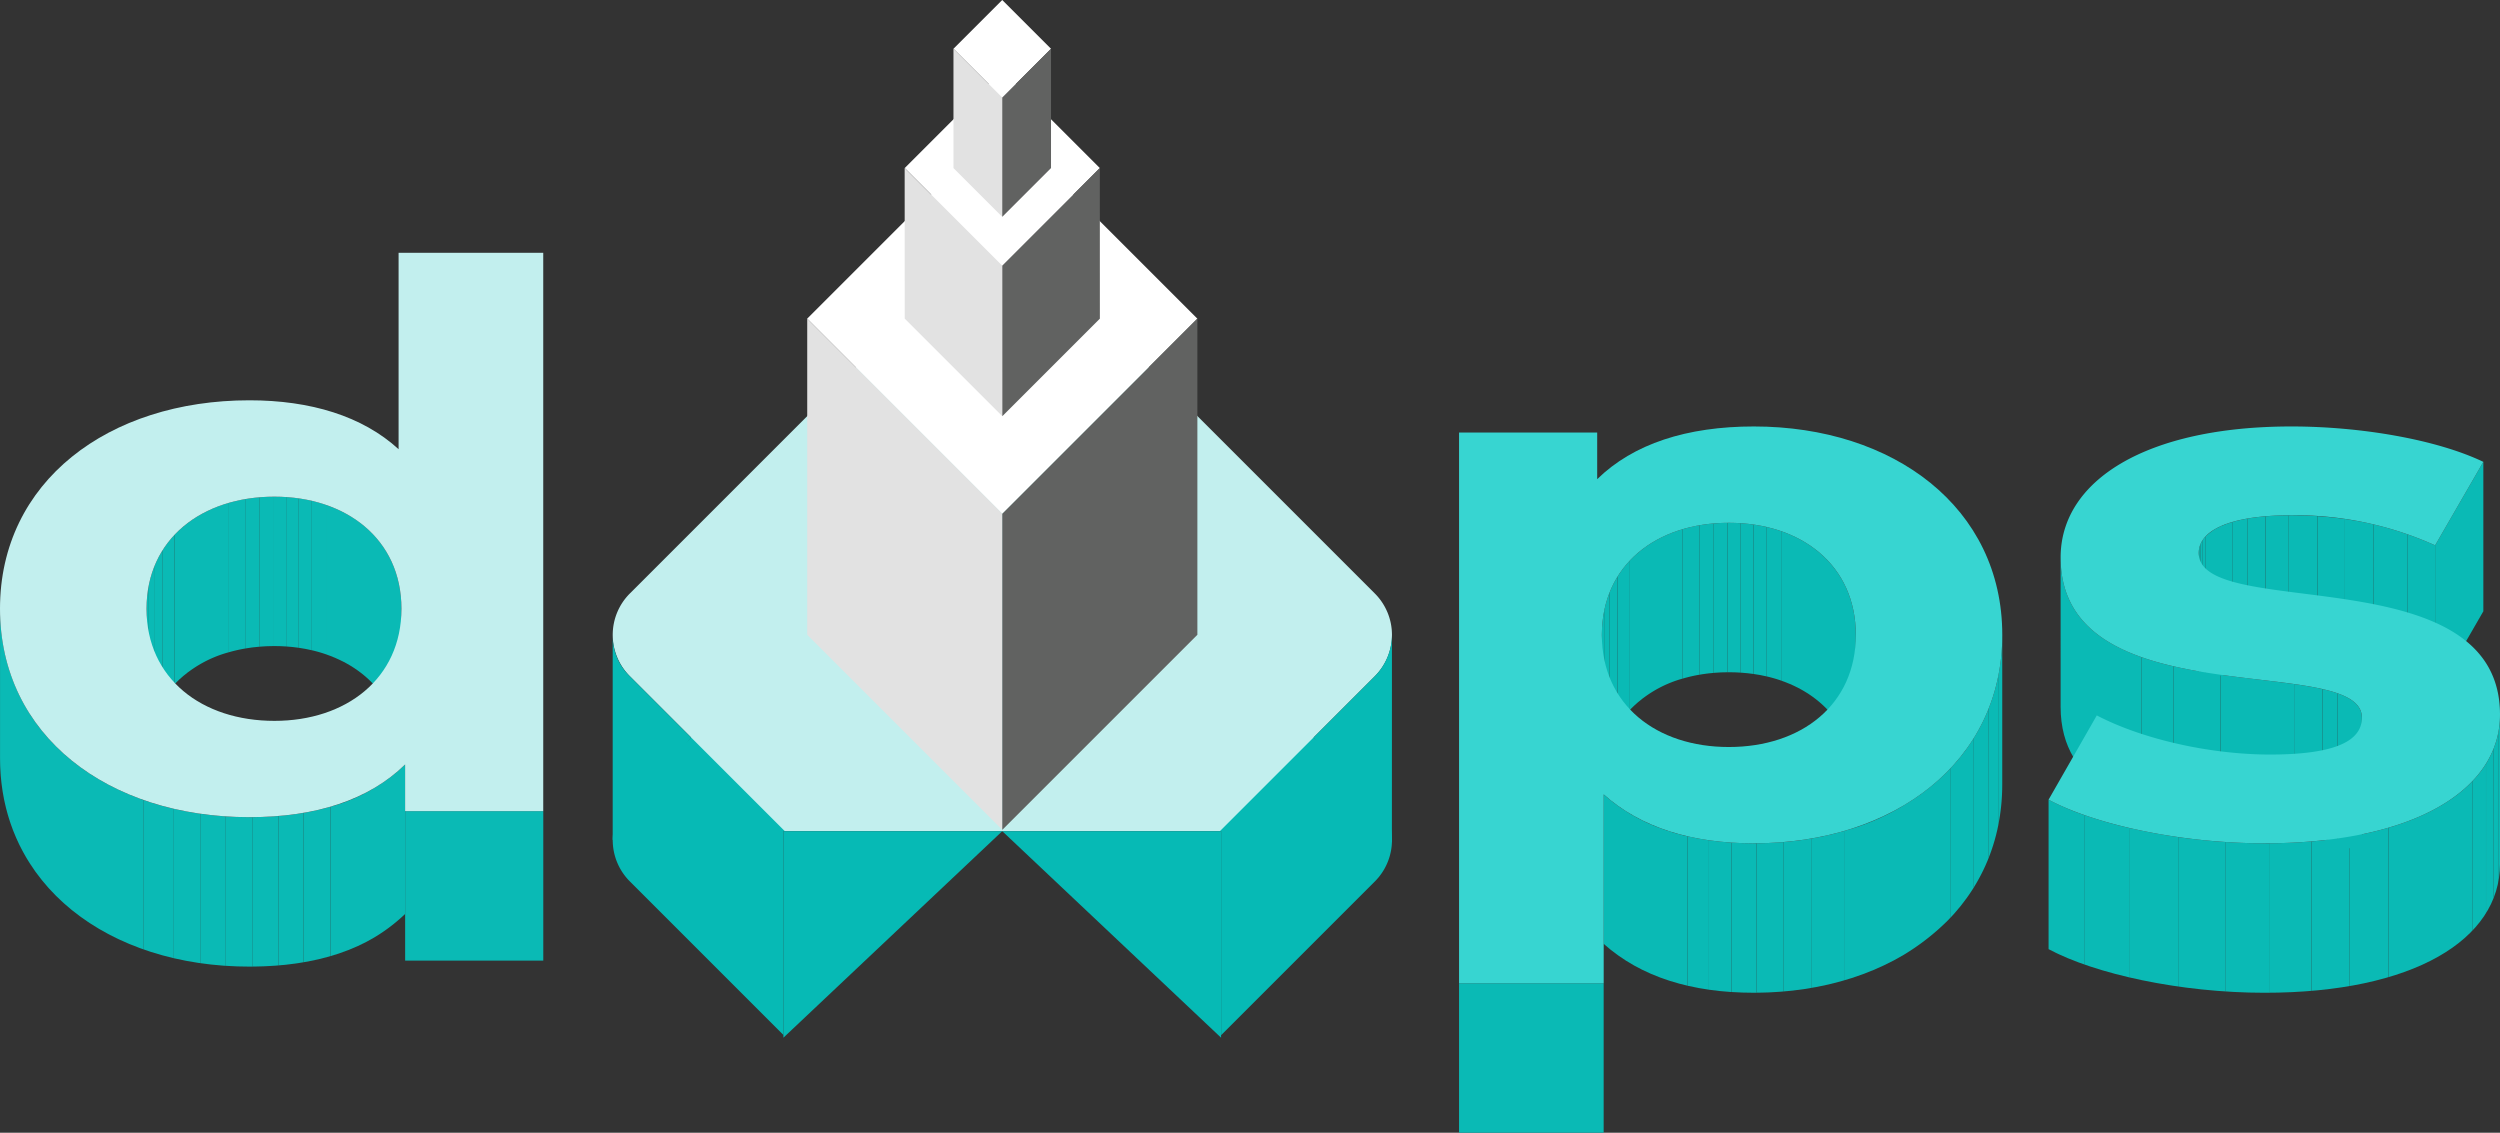 <svg xmlns="http://www.w3.org/2000/svg" xmlns:xlink="http://www.w3.org/1999/xlink" width="551.764" height="250" viewBox="0 0 551.764 250">
  <rect x="0" y="0" width="551.764" height="250" fill="#333333" stroke="none"/>
  <defs>
    <clipPath id="clip-path">
      <path id="Path_2147" data-name="Path 2147" d="M108.632,166.432v32.984c0-15.441-12.281-24.742-28.032-24.742-15.958,0-28.23,9.3-28.23,24.742V166.432c0-15.441,12.272-24.742,28.23-24.742C96.36,141.681,108.632,150.982,108.632,166.432Z" transform="translate(-52.37 -141.69)" fill="#0abab5"/>
    </clipPath>
    <clipPath id="clip-path-2">
      <path id="Path_2157" data-name="Path 2157" d="M104.24,204.789v32.984C96.265,245.584,84.6,249.4,69.869,249.4c-31.107,0-55.039-17.939-55.039-46.005V170.41c0,28.067,23.933,46.005,55.039,46.005C84.6,216.424,96.265,212.6,104.24,204.789Z" transform="translate(-14.83 -170.41)" fill="#0abab5"/>
    </clipPath>
    <clipPath id="clip-path-3">
      <path id="Path_2173" data-name="Path 2173" d="M481.386,173.132v32.984c0-15.441-12.074-24.742-28.032-24.742s-28.023,9.3-28.023,24.742V173.132c0-15.441,12.065-24.742,28.023-24.742S481.386,157.691,481.386,173.132Z" transform="translate(-425.33 -148.39)" fill="#0abab5"/>
    </clipPath>
    <clipPath id="clip-path-4">
      <path id="Path_2188" data-name="Path 2188" d="M513.772,177.12V210.1c0,28.067-23.933,46-54.833,46-13.71,0-24.958-3.488-33.139-10.8V212.317c8.181,7.312,19.429,10.8,33.139,10.8C489.839,223.125,513.772,205.187,513.772,177.12Z" transform="translate(-425.8 -177.12)" fill="#0abab5"/>
    </clipPath>
    <clipPath id="clip-path-5">
      <path id="Path_2205" data-name="Path 2205" d="M630.472,153.1v32.984a74.99,74.99,0,0,0-31.71-6.64c-14.322,0-20.462,3.652-20.462,8.3V154.762c0-4.65,6.14-8.3,20.462-8.3A75.122,75.122,0,0,1,630.472,153.1Z" transform="translate(-578.3 -146.46)" fill="#0abab5"/>
    </clipPath>
    <clipPath id="clip-path-6">
      <path id="Path_2213" data-name="Path 2213" d="M609.4,192.63v32.984c0-14.615-66.493.336-66.493-35.37V157.26C542.91,192.965,609.4,178.015,609.4,192.63Z" transform="translate(-542.91 -157.26)" fill="#0abab5"/>
    </clipPath>
    <clipPath id="clip-path-7">
      <path id="Path_2228" data-name="Path 2228" d="M639.452,197.56v32.984c0,16.6-19.024,28.394-51.965,28.394-18.619,0-37.437-4.151-47.668-9.628V216.326c10.231,5.477,29.048,9.628,47.668,9.628C620.429,225.962,639.452,214.164,639.452,197.56Z" transform="translate(-539.82 -197.56)" fill="#0abab5"/>
    </clipPath>
  </defs>
  <g id="DapsLogo" transform="translate(-14.82 -9.215)">
    <path id="Path_2131" data-name="Path 2131" d="M338.34,486.84" transform="translate(-44.904 -232.098)" fill="#fff" stroke="#000" stroke-miterlimit="10" stroke-width="1"/>
    <path id="Path_2132" data-name="Path 2132" d="M288.49,486.84" transform="translate(-37.985 -232.098)" fill="#fff" stroke="#000" stroke-miterlimit="10" stroke-width="1"/>
    <g id="Group_180" data-name="Group 180" transform="translate(14.82 9.215)">
      <g id="Group_157" data-name="Group 157" transform="translate(0 55.799)">
        <g id="Group_156" data-name="Group 156">
          <g id="Group_155" data-name="Group 155">
            <g id="Group_150" data-name="Group 150" transform="translate(32.338 53.817)">
              <g id="Group_149" data-name="Group 149" clip-path="url(#clip-path)">
                <path id="Path_2133" data-name="Path 2133" d="M115.052,166.736V199.72c0-11.359-6.64-19.4-16.432-22.856V143.88c9.792,3.453,16.432,11.488,16.432,22.856" transform="translate(-58.789 -141.994)" fill="#0abab5"/>
                <path id="Path_2134" data-name="Path 2134" d="M98.081,143.723v32.984a31.886,31.886,0,0,0-3.341-.973V142.75a31.27,31.27,0,0,1,3.341.973" transform="translate(-58.251 -141.837)" fill="#0abab5"/>
                <path id="Path_2135" data-name="Path 2135" d="M94.274,142.663v32.984c-.939-.215-1.9-.4-2.894-.543V142.12q1.486.207,2.894.543" transform="translate(-57.784 -141.75)" fill="#0abab5"/>
                <path id="Path_2136" data-name="Path 2136" d="M90.94,142.073v32.984c-.913-.129-1.843-.233-2.79-.293V141.78c.939.06,1.869.164,2.79.293" transform="translate(-57.336 -141.702)" fill="#0abab5"/>
                <path id="Path_2137" data-name="Path 2137" d="M87.675,141.766V174.75c-.844-.06-1.705-.086-2.575-.086h-.31V141.68h.31c.87,0,1.731.034,2.575.086" transform="translate(-56.87 -141.689)" fill="#0abab5"/>
                <path id="Path_2138" data-name="Path 2138" d="M84.3,141.68v32.984c-1.025.009-2.032.052-3.023.138V141.818c1-.077,2.007-.129,3.023-.138" transform="translate(-56.383 -141.689)" fill="#0abab5"/>
                <path id="Path_2139" data-name="Path 2139" d="M80.785,141.84v32.984c-1.068.086-2.11.224-3.135.4V142.236c1.016-.172,2.067-.3,3.135-.4" transform="translate(-55.879 -141.711)" fill="#0abab5"/>
                <path id="Path_2140" data-name="Path 2140" d="M77.042,142.31v32.984a34.413,34.413,0,0,0-3.772.87V143.18a34.42,34.42,0,0,1,3.772-.87" transform="translate(-55.271 -141.776)" fill="#0abab5"/>
                <path id="Path_2141" data-name="Path 2141" d="M71.368,143.32V176.3a26.273,26.273,0,0,0-11.8,6.993V150.313a26.273,26.273,0,0,1,11.8-6.993" transform="translate(-53.369 -141.916)" fill="#0abab5"/>
                <path id="Path_2142" data-name="Path 2142" d="M59.13,151.44v32.984a21.843,21.843,0,0,0-2.73,3.548V154.988a21.479,21.479,0,0,1,2.73-3.548" transform="translate(-52.929 -143.043)" fill="#0abab5"/>
                <path id="Path_2143" data-name="Path 2143" d="M56.1,155.56v32.984a22.26,22.26,0,0,0-1.791,3.565V159.125A22.258,22.258,0,0,1,56.1,155.56" transform="translate(-52.639 -143.615)" fill="#0abab5"/>
                <path id="Path_2144" data-name="Path 2144" d="M54.133,159.69v32.993a24.047,24.047,0,0,0-1.163,3.944V163.643a23.1,23.1,0,0,1,1.163-3.953" transform="translate(-52.453 -144.188)" fill="#0abab5"/>
                <path id="Path_2145" data-name="Path 2145" d="M52.888,164.28v32.984a25.591,25.591,0,0,0-.508,4.616V168.9a25.591,25.591,0,0,1,.508-4.616" transform="translate(-52.371 -144.825)" fill="#0abab5"/>
                <path id="Path_2146" data-name="Path 2146" d="M52.379,169.63v32.984c-.009.224-.009.448-.009.672V170.3c0-.224,0-.448.009-.672" transform="translate(-52.37 -145.568)" fill="#0abab5"/>
              </g>
            </g>
            <g id="Group_151" data-name="Group 151" transform="translate(89.419 123.229)">
              <rect id="Rectangle_69" data-name="Rectangle 69" width="30.487" height="32.984" fill="#0abab5"/>
            </g>
            <g id="Group_153" data-name="Group 153" transform="translate(0.009 78.55)">
              <g id="Group_152" data-name="Group 152" clip-path="url(#clip-path-2)">
                <path id="Path_2148" data-name="Path 2148" d="M116,210.33v32.984a38.57,38.57,0,0,1-16.458,9.31V219.64A38.57,38.57,0,0,0,116,210.33" transform="translate(-26.588 -175.951)" fill="#0abab5"/>
                <path id="Path_2149" data-name="Path 2149" d="M98.581,221.14v32.984a54.131,54.131,0,0,1-5.951,1.361V222.5a53.689,53.689,0,0,0,5.951-1.361" transform="translate(-25.628 -177.451)" fill="#0abab5"/>
                <path id="Path_2150" data-name="Path 2150" d="M91.743,222.73v32.984q-2.661.452-5.5.7V223.428q2.842-.245,5.5-.7" transform="translate(-24.742 -177.672)" fill="#0abab5"/>
                <path id="Path_2151" data-name="Path 2151" d="M85.3,223.53v32.984q-2.829.233-5.839.258V223.788q3.01-.013,5.839-.258" transform="translate(-23.8 -177.783)" fill="#0abab5"/>
                <path id="Path_2152" data-name="Path 2152" d="M78.52,223.8v32.984H77.9q-2.635,0-5.21-.172V223.63q2.571.168,5.21.172.31.013.62,0" transform="translate(-22.861 -177.797)" fill="#0abab5"/>
                <path id="Path_2153" data-name="Path 2153" d="M71.779,223.544v32.984c-1.92-.129-3.8-.327-5.649-.594V222.95c1.852.267,3.729.465,5.649.594" transform="translate(-21.95 -177.702)" fill="#0abab5"/>
                <path id="Path_2154" data-name="Path 2154" d="M65.192,222.774v32.984c-1.989-.284-3.927-.655-5.822-1.094V221.68q2.842.672,5.822,1.094" transform="translate(-21.012 -177.526)" fill="#0abab5"/>
                <path id="Path_2155" data-name="Path 2155" d="M58.282,221.364v32.984a63.851,63.851,0,0,1-6.752-1.964V219.4a60.765,60.765,0,0,0,6.752,1.964" transform="translate(-19.924 -177.21)" fill="#0abab5"/>
                <path id="Path_2156" data-name="Path 2156" d="M46.428,212.6v32.984c-18.9-6.683-31.6-21.745-31.6-42.182V170.42c0,20.436,12.694,35.5,31.6,42.182" transform="translate(-14.83 -170.411)" fill="#0abab5"/>
              </g>
            </g>
            <g id="Group_154" data-name="Group 154">
              <path id="Path_2158" data-name="Path 2158" d="M102.8,79.2h31.916V202.429H104.23v-10.3c-7.975,7.811-19.644,11.626-34.371,11.626-31.107,0-55.039-17.939-55.039-46.005s23.933-46,55.039-46c13.5,0,24.958,3.488,32.932,10.791V79.2ZM75.388,182.5c15.76,0,28.032-9.3,28.032-24.742S91.14,133.017,75.388,133.017c-15.958,0-28.23,9.3-28.23,24.742S59.43,182.5,75.388,182.5" transform="translate(-14.82 -79.2)" fill="#c2efee"/>
            </g>
          </g>
        </g>
      </g>
      <g id="Group_175" data-name="Group 175" transform="translate(322.021 94.122)">
        <g id="Group_174" data-name="Group 174">
          <g id="Group_164" data-name="Group 164">
            <g id="Group_159" data-name="Group 159" transform="translate(31.511 21.263)">
              <g id="Group_158" data-name="Group 158" clip-path="url(#clip-path-3)">
                <path id="Path_2159" data-name="Path 2159" d="M487.79,173.438v32.984c0-11.351-6.528-19.386-16.32-22.848V150.59c9.792,3.462,16.32,11.5,16.32,22.848" transform="translate(-431.734 -148.695)" fill="#0abab5"/>
                <path id="Path_2160" data-name="Path 2160" d="M470.931,150.433v32.984a31.269,31.269,0,0,0-3.341-.973V149.46a34.08,34.08,0,0,1,3.341.973" transform="translate(-431.196 -148.539)" fill="#0abab5"/>
                <path id="Path_2161" data-name="Path 2161" d="M467.121,149.373v32.984c-.947-.224-1.921-.4-2.911-.543V148.83c.99.146,1.964.327,2.911.543" transform="translate(-430.726 -148.451)" fill="#0abab5"/>
                <path id="Path_2162" data-name="Path 2162" d="M463.753,148.783v32.984c-.93-.129-1.869-.233-2.833-.293V148.49c.965.06,1.912.164,2.833.293" transform="translate(-430.27 -148.404)" fill="#0abab5"/>
                <path id="Path_2163" data-name="Path 2163" d="M460.447,148.476V181.46c-.861-.06-1.74-.086-2.635-.086h-.3V148.39h.3c.9,0,1.774.026,2.635.086" transform="translate(-429.797 -148.39)" fill="#0abab5"/>
                <path id="Path_2164" data-name="Path 2164" d="M457.024,148.39v32.984c-1.025.009-2.024.052-3.014.138V148.528c.99-.086,2-.129,3.014-.138" transform="translate(-429.311 -148.39)" fill="#0abab5"/>
                <path id="Path_2165" data-name="Path 2165" d="M453.508,148.55v32.984c-1.059.086-2.1.224-3.117.4V148.946c1.016-.172,2.058-.31,3.117-.4" transform="translate(-428.808 -148.412)" fill="#0abab5"/>
                <path id="Path_2166" data-name="Path 2166" d="M449.8,149.01v32.984a33.644,33.644,0,0,0-3.729.861V149.871a33.2,33.2,0,0,1,3.729-.861" transform="translate(-428.209 -148.476)" fill="#0abab5"/>
                <path id="Path_2167" data-name="Path 2167" d="M444.181,150.01v32.984a25.923,25.923,0,0,0-11.661,6.915V156.925a26,26,0,0,1,11.661-6.915" transform="translate(-426.328 -148.615)" fill="#0abab5"/>
                <path id="Path_2168" data-name="Path 2168" d="M432.081,158.04v32.984a22.271,22.271,0,0,0-2.721,3.531V161.571a22.67,22.67,0,0,1,2.721-3.531" transform="translate(-425.889 -149.729)" fill="#0abab5"/>
                <path id="Path_2169" data-name="Path 2169" d="M429.071,162.14v32.984a22,22,0,0,0-1.791,3.574V165.714a22.722,22.722,0,0,1,1.791-3.574" transform="translate(-425.601 -150.298)" fill="#0abab5"/>
                <path id="Path_2170" data-name="Path 2170" d="M427.1,166.28v32.984a23.538,23.538,0,0,0-1.171,3.97V170.25a22.762,22.762,0,0,1,1.171-3.97" transform="translate(-425.413 -150.873)" fill="#0abab5"/>
                <path id="Path_2171" data-name="Path 2171" d="M425.847,170.9v32.984a27.087,27.087,0,0,0-.517,4.676V175.576a26.992,26.992,0,0,1,.517-4.676" transform="translate(-425.33 -151.514)" fill="#0abab5"/>
                <path id="Path_2172" data-name="Path 2172" d="M425.329,176.33v32.984c-.009.224-.009.456-.009.689V177.019c0-.233,0-.465.009-.689" transform="translate(-425.329 -152.268)" fill="#0abab5"/>
              </g>
            </g>
            <g id="Group_161" data-name="Group 161" transform="translate(31.916 46.005)">
              <g id="Group_160" data-name="Group 160" clip-path="url(#clip-path-4)">
                <path id="Path_2174" data-name="Path 2174" d="M527.947,177.12V210.1c0,.388-.009.766-.017,1.145V178.265c.009-.379.017-.758.017-1.145" transform="translate(-439.975 -177.12)" fill="#0abab5"/>
                <path id="Path_2175" data-name="Path 2175" d="M527.787,178.45v32.984a45.311,45.311,0,0,1-.887,7.992V186.442a44.422,44.422,0,0,0,.887-7.992" transform="translate(-439.832 -177.305)" fill="#0abab5"/>
                <path id="Path_2176" data-name="Path 2176" d="M526.574,187.73v32.984a41.988,41.988,0,0,1-2.084,7.053V194.783a41.971,41.971,0,0,0,2.084-7.053" transform="translate(-439.498 -178.593)" fill="#0abab5"/>
                <path id="Path_2177" data-name="Path 2177" d="M523.958,195.92V228.9a40.68,40.68,0,0,1-3.3,6.562V202.482a39.649,39.649,0,0,0,3.3-6.562" transform="translate(-438.966 -179.729)" fill="#0abab5"/>
                <path id="Path_2178" data-name="Path 2178" d="M519.82,203.54v32.984a41.947,41.947,0,0,1-5.21,6.743V210.283a41.458,41.458,0,0,0,5.21-6.743" transform="translate(-438.127 -180.787)" fill="#0abab5"/>
                <path id="Path_2179" data-name="Path 2179" d="M510.874,211.37v32.984a51.771,51.771,0,0,1-23.244,13.719V225.089a51.693,51.693,0,0,0,23.244-13.719" transform="translate(-434.382 -181.874)" fill="#0abab5"/>
                <path id="Path_2180" data-name="Path 2180" d="M486.429,227.31v32.984a66.116,66.116,0,0,1-7.449,1.722V229.032a65.664,65.664,0,0,0,7.449-1.722" transform="translate(-433.181 -184.086)" fill="#0abab5"/>
                <path id="Path_2181" data-name="Path 2181" d="M477.988,229.31v32.984c-2.007.344-4.065.611-6.158.784V230.094c2.093-.172,4.151-.439,6.158-.784" transform="translate(-432.189 -184.364)" fill="#0abab5"/>
                <path id="Path_2182" data-name="Path 2182" d="M470.879,230.22V263.2q-2.906.245-5.9.267V230.487c2-.009,3.962-.1,5.9-.267" transform="translate(-431.238 -184.49)" fill="#0abab5"/>
                <path id="Path_2183" data-name="Path 2183" d="M464.083,230.5v32.984h-.594q-2.545,0-4.969-.164V230.34c1.619.1,3.273.164,4.969.164.189.009.4.009.594,0" transform="translate(-430.341 -184.507)" fill="#0abab5"/>
                <path id="Path_2184" data-name="Path 2184" d="M457.715,230.268v32.984q-2.532-.168-4.935-.508V229.76q2.4.336,4.935.508" transform="translate(-429.545 -184.426)" fill="#0abab5"/>
                <path id="Path_2185" data-name="Path 2185" d="M452.014,229.617V262.6q-2.442-.349-4.754-.887V228.73q2.312.53,4.754.887" transform="translate(-428.779 -184.283)" fill="#0abab5"/>
                <path id="Path_2186" data-name="Path 2186" d="M446.427,228.488v32.984a48.521,48.521,0,0,1-5.167-1.5V226.99a48.5,48.5,0,0,0,5.167,1.5" transform="translate(-427.946 -184.042)" fill="#0abab5"/>
                <path id="Path_2187" data-name="Path 2187" d="M439.123,225.742v32.984a39.39,39.39,0,0,1-13.323-7.742V218a39.391,39.391,0,0,0,13.323,7.742" transform="translate(-425.8 -182.794)" fill="#0abab5"/>
              </g>
            </g>
            <g id="Group_162" data-name="Group 162" transform="translate(0 122.894)">
              <rect id="Rectangle_70" data-name="Rectangle 70" width="31.916" height="32.984" fill="#0abab5"/>
            </g>
            <g id="Group_163" data-name="Group 163" transform="translate(0)">
              <path id="Path_2189" data-name="Path 2189" d="M453.8,123.7c30.891,0,54.833,17.939,54.833,46.005s-23.933,46-54.833,46c-13.71,0-24.958-3.488-33.139-10.8v41.682H388.74V125.035h30.487v10.3C427.193,127.524,439.06,123.7,453.8,123.7Zm-5.52,70.748c15.958,0,28.032-9.3,28.032-24.742s-12.074-24.742-28.032-24.742-28.024,9.3-28.024,24.742,12.057,24.742,28.024,24.742" transform="translate(-388.74 -123.7)" fill="#37d5d1"/>
            </g>
          </g>
          <g id="Group_173" data-name="Group 173" transform="translate(130.111)">
            <g id="Group_165" data-name="Group 165" transform="translate(85.311 7.811)">
              <path id="Path_2190" data-name="Path 2190" d="M649.524,132.77v32.984L638.88,184.192V151.2Z" transform="translate(-638.88 -132.77)" fill="#0abab5"/>
            </g>
            <g id="Group_167" data-name="Group 167" transform="translate(33.139 19.601)">
              <g id="Group_166" data-name="Group 166" clip-path="url(#clip-path-5)">
                <path id="Path_2191" data-name="Path 2191" d="M637.9,153.774v32.984q-3.036-1.4-6.071-2.454V151.32c2.024.715,4.048,1.524,6.071,2.454" transform="translate(-585.73 -147.135)" fill="#0abab5"/>
                <path id="Path_2192" data-name="Path 2192" d="M630.625,150.967v32.984a70.676,70.676,0,0,0-7.536-2.187V148.78a70.669,70.669,0,0,1,7.536,2.187" transform="translate(-584.517 -146.782)" fill="#0abab5"/>
                <path id="Path_2193" data-name="Path 2193" d="M622.074,148.59v32.984c-2.119-.491-4.22-.878-6.3-1.18V147.41c2.076.3,4.185.689,6.3,1.18" transform="translate(-583.501 -146.592)" fill="#0abab5"/>
                <path id="Path_2194" data-name="Path 2194" d="M614.793,147.309v32.984q-3.062-.439-6.063-.629V146.68q2.984.194,6.063.629" transform="translate(-582.524 -146.491)" fill="#0abab5"/>
                <path id="Path_2195" data-name="Path 2195" d="M607.7,146.649v32.984q-2.906-.194-5.736-.189h-.6V146.46h.6q2.829,0,5.736.189" transform="translate(-581.501 -146.46)" fill="#0abab5"/>
                <path id="Path_2196" data-name="Path 2196" d="M600.543,146.46v32.984c-1.852.017-3.557.086-5.133.224V146.684q2.351-.194,5.133-.224" transform="translate(-580.675 -146.46)" fill="#0abab5"/>
                <path id="Path_2197" data-name="Path 2197" d="M594.767,146.72V179.7q-2.132.181-3.927.491V147.211q1.809-.31,3.927-.491" transform="translate(-580.04 -146.496)" fill="#0abab5"/>
                <path id="Path_2198" data-name="Path 2198" d="M590.292,147.29v32.984a29.885,29.885,0,0,0-3.4.775V148.065a30.314,30.314,0,0,1,3.4-.775" transform="translate(-579.492 -146.575)" fill="#0abab5"/>
                <path id="Path_2199" data-name="Path 2199" d="M585.948,148.19v32.984a12.914,12.914,0,0,0-5.848,3.143V151.333a12.833,12.833,0,0,1,5.848-3.143" transform="translate(-578.55 -146.7)" fill="#0abab5"/>
                <path id="Path_2200" data-name="Path 2200" d="M579.975,151.84v32.984a6.369,6.369,0,0,0-.775,1V152.839a5.2,5.2,0,0,1,.775-1" transform="translate(-578.425 -147.207)" fill="#0abab5"/>
                <path id="Path_2201" data-name="Path 2201" d="M579.132,152.99v32.984a4.826,4.826,0,0,0-.422.844V153.834a5.146,5.146,0,0,1,.422-.844" transform="translate(-578.357 -147.366)" fill="#0abab5"/>
                <path id="Path_2202" data-name="Path 2202" d="M578.67,153.97v32.984a5.8,5.8,0,0,0-.25.835V154.805a4.867,4.867,0,0,1,.25-.835" transform="translate(-578.317 -147.502)" fill="#0abab5"/>
                <path id="Path_2203" data-name="Path 2203" d="M578.4,154.93v32.984a4.351,4.351,0,0,0-.095.878V155.808a4.351,4.351,0,0,1,.095-.878" transform="translate(-578.301 -147.636)" fill="#0abab5"/>
                <path id="Path_2204" data-name="Path 2204" d="M578.309,155.96v.121a.285.285,0,0,1,0-.121" transform="translate(-578.3 -147.779)" fill="#0abab5"/>
              </g>
            </g>
            <g id="Group_169" data-name="Group 169" transform="translate(2.661 28.902)">
              <g id="Group_168" data-name="Group 168" clip-path="url(#clip-path-6)">
                <path id="Path_2206" data-name="Path 2206" d="M619.255,197.464v32.984c0-2.549-2.024-4.2-5.365-5.374V192.09c3.341,1.171,5.365,2.825,5.365,5.374" transform="translate(-552.762 -162.094)" fill="#0abab5"/>
                <path id="Path_2207" data-name="Path 2207" d="M613.35,191.937v32.984a32.314,32.314,0,0,0-3.35-.947V190.99a32.955,32.955,0,0,1,3.35.947" transform="translate(-552.222 -161.942)" fill="#0abab5"/>
                <path id="Path_2208" data-name="Path 2208" d="M608.985,190.812V223.8c-1.869-.431-3.97-.784-6.235-1.1V189.71c2.274.327,4.366.68,6.235,1.1" transform="translate(-551.216 -161.764)" fill="#0abab5"/>
                <path id="Path_2209" data-name="Path 2209" d="M600.142,189.38v32.984c-4.874-.7-10.524-1.24-16.242-2.05V187.33c5.718.81,11.359,1.361,16.242,2.05" transform="translate(-548.599 -161.434)" fill="#0abab5"/>
                <path id="Path_2210" data-name="Path 2210" d="M582.216,187.029v32.984c-3.479-.491-6.993-1.085-10.386-1.869V185.16c3.393.784,6.907,1.378,10.386,1.869" transform="translate(-546.924 -161.132)" fill="#0abab5"/>
                <path id="Path_2211" data-name="Path 2211" d="M570.7,184.835v32.984a65.68,65.68,0,0,1-7.053-2.015V182.82a65.105,65.105,0,0,0,7.053,2.015" transform="translate(-545.789 -160.808)" fill="#0abab5"/>
                <path id="Path_2212" data-name="Path 2212" d="M560.77,179.271v32.984c-10.162-3.583-17.87-9.869-17.87-22.021V157.25c.009,12.16,7.708,18.447,17.87,22.021" transform="translate(-542.909 -157.259)" fill="#0abab5"/>
              </g>
            </g>
            <g id="Group_171" data-name="Group 171" transform="translate(0 63.608)">
              <g id="Group_170" data-name="Group 170" clip-path="url(#clip-path-7)">
                <path id="Path_2214" data-name="Path 2214" d="M655.509,197.56v32.984c0,.172,0,.336-.009.508V198.068c.009-.172.009-.336.009-.508" transform="translate(-555.876 -197.56)" fill="#0abab5"/>
                <path id="Path_2215" data-name="Path 2215" d="M655.445,198.15v32.984a19.958,19.958,0,0,1-.4,3.608V201.758a20.766,20.766,0,0,0,.4-3.608" transform="translate(-555.812 -197.642)" fill="#0abab5"/>
                <path id="Path_2216" data-name="Path 2216" d="M654.879,202.34v32.984a19.572,19.572,0,0,1-1,3.359V205.7a18.84,18.84,0,0,0,1-3.359" transform="translate(-555.651 -198.223)" fill="#0abab5"/>
                <path id="Path_2217" data-name="Path 2217" d="M653.618,206.24v32.984a20.7,20.7,0,0,1-1.688,3.35V209.59a21.418,21.418,0,0,0,1.688-3.35" transform="translate(-555.381 -198.765)" fill="#0abab5"/>
                <path id="Path_2218" data-name="Path 2218" d="M651.445,210.14v32.984a23.261,23.261,0,0,1-2.945,3.789V213.929a23.524,23.524,0,0,0,2.945-3.789" transform="translate(-554.904 -199.306)" fill="#0abab5"/>
                <path id="Path_2219" data-name="Path 2219" d="M645.513,214.54v32.984c-4.177,4.4-10.438,7.949-18.593,10.334V224.874c8.147-2.394,14.417-5.934,18.593-10.334" transform="translate(-551.909 -199.917)" fill="#0abab5"/>
                <path id="Path_2220" data-name="Path 2220" d="M625.54,226.54v32.984a75.973,75.973,0,0,1-8.56,1.964V228.5a75.97,75.97,0,0,0,8.56-1.964" transform="translate(-550.53 -201.582)" fill="#0abab5"/>
                <path id="Path_2221" data-name="Path 2221" d="M615.62,228.82V261.8c-2.67.456-5.486.818-8.44,1.068V229.888q4.431-.387,8.44-1.068" transform="translate(-549.169 -201.899)" fill="#0abab5"/>
                <path id="Path_2222" data-name="Path 2222" d="M605.665,230.05v32.984q-4.457.375-9.335.413V230.463c3.255-.026,6.373-.164,9.335-.413" transform="translate(-547.663 -202.07)" fill="#0abab5"/>
                <path id="Path_2223" data-name="Path 2223" d="M594.779,230.483v32.984h-1.008c-2.9,0-5.8-.1-8.681-.293V230.19c2.876.189,5.787.293,8.681.293.336.009.672,0,1.008,0" transform="translate(-546.103 -202.089)" fill="#0abab5"/>
                <path id="Path_2224" data-name="Path 2224" d="M583.416,230.025v32.984c-3.522-.233-7.01-.6-10.386-1.085V228.94c3.376.482,6.855.853,10.386,1.085" transform="translate(-544.43 -201.915)" fill="#0abab5"/>
                <path id="Path_2225" data-name="Path 2225" d="M571.3,228.611v32.984c-3.7-.534-7.277-1.2-10.653-1.981V226.63c3.376.784,6.95,1.455,10.653,1.981" transform="translate(-542.711 -201.595)" fill="#0abab5"/>
                <path id="Path_2226" data-name="Path 2226" d="M559.033,226.164v32.984a96.019,96.019,0,0,1-10.093-2.894V223.27a95.431,95.431,0,0,0,10.093,2.894" transform="translate(-541.086 -201.128)" fill="#0abab5"/>
                <path id="Path_2227" data-name="Path 2227" d="M547.666,222.726V255.71a56.232,56.232,0,0,1-7.846-3.376V219.35a56.689,56.689,0,0,0,7.846,3.376" transform="translate(-539.82 -200.584)" fill="#0abab5"/>
              </g>
            </g>
            <g id="Group_172" data-name="Group 172">
              <path id="Path_2229" data-name="Path 2229" d="M593.421,123.7c15.14,0,31.916,2.825,42.354,7.811l-10.644,18.43a74.991,74.991,0,0,0-31.71-6.64c-14.322,0-20.462,3.652-20.462,8.3,0,15.278,66.493.5,66.493,35.705,0,16.6-19.024,28.394-51.965,28.394-18.619,0-37.437-4.151-47.668-9.628l10.644-18.6c9.818,5.15,24.76,8.638,38.255,8.638,14.727,0,20.255-3.161,20.255-8.138,0-14.615-66.493.336-66.493-35.37C542.481,135.662,561.307,123.7,593.421,123.7Z" transform="translate(-539.82 -123.7)" fill="#37d5d1"/>
            </g>
          </g>
        </g>
      </g>
      <g id="Group_179" data-name="Group 179" transform="translate(135.214)">
        <g id="Group_178" data-name="Group 178">
          <g id="Group_176" data-name="Group 176" transform="translate(0 54.124)">
            <path id="Path_2230" data-name="Path 2230" d="M340.042,206.7,266.969,133.63a12.911,12.911,0,0,0-18.266,0L175.63,206.7a12.911,12.911,0,0,0,0,18.266l33.9,33.9v-45h96.592V258.9l33.931-33.931A12.919,12.919,0,0,0,340.042,206.7Z" transform="translate(-171.828 -84.554)" fill="#06bab5"/>
            <path id="Path_2231" data-name="Path 2231" d="M340.042,154.113,266.969,81.04a12.911,12.911,0,0,0-18.266,0L175.63,154.113a12.911,12.911,0,0,0,0,18.266l34.19,34.19h96.033l34.19-34.19A12.911,12.911,0,0,0,340.042,154.113Z" transform="translate(-171.828 -77.255)" fill="#c2efee"/>
            <path id="Path_2232" data-name="Path 2232" d="M171.838,222.406V177.09a12.425,12.425,0,0,0,3.781,9.146c4.211,4.22,13.512,13.512,13.512,13.512Z" transform="translate(-171.826 -91.112)" fill="#06bab5"/>
            <path id="Path_2233" data-name="Path 2233" d="M371.54,177.11" transform="translate(-199.545 -91.115)" fill="#06bab5"/>
            <path id="Path_2234" data-name="Path 2234" d="M371.53,176.4" transform="translate(-199.544 -91.016)" fill="#06bab5"/>
            <path id="Path_2235" data-name="Path 2235" d="M371.54,177.11" transform="translate(-199.545 -91.115)" fill="#06bab5"/>
            <path id="Path_2236" data-name="Path 2236" d="M368.753,177.11a13.081,13.081,0,0,1-3.875,9.223L351.46,199.751,368.744,223Z" transform="translate(-196.758 -91.115)" fill="#06bab5"/>
          </g>
          <g id="Group_177" data-name="Group 177" transform="translate(42.93)">
            <rect id="Rectangle_71" data-name="Rectangle 71" width="60.896" height="60.896" transform="translate(0 70.334) rotate(-45)" fill="#fff"/>
            <rect id="Rectangle_72" data-name="Rectangle 72" width="30.452" height="30.452" transform="translate(21.53 37.093) rotate(-45)" fill="#fff"/>
            <rect id="Rectangle_73" data-name="Rectangle 73" width="15.226" height="15.226" transform="translate(32.291 10.766) rotate(-45)" fill="#fff"/>
            <path id="Path_2237" data-name="Path 2237" d="M264.75,208.9l-43.06-43.06V96.07l43.06,43.06Z" transform="translate(-221.676 -25.743)" fill="#e2e2e2"/>
            <path id="Path_2238" data-name="Path 2238" d="M314.74,96.07v69.775L271.68,208.9V139.13Z" transform="translate(-228.615 -25.743)" fill="#616261"/>
            <path id="Path_2239" data-name="Path 2239" d="M246.66,57.48l.017,33.234,21.53,21.53L268.19,79.01Z" transform="translate(-225.142 -20.387)" fill="#e2e2e2"/>
            <path id="Path_2240" data-name="Path 2240" d="M293.21,57.48l.009,33.234-21.53,21.53L271.68,79.01Z" transform="translate(-228.615 -20.387)" fill="#616261"/>
            <path id="Path_2241" data-name="Path 2241" d="M259.17,26.9V53.236L269.935,64V37.665Z" transform="translate(-226.879 -16.142)" fill="#e2e2e2"/>
            <path id="Path_2242" data-name="Path 2242" d="M282.435,26.9V53.236L271.67,64V37.665" transform="translate(-228.614 -16.142)" fill="#616261"/>
          </g>
        </g>
        <path id="Path_2243" data-name="Path 2243" d="M215.59,273l48.3-45.583L312.182,273V227.42H215.59Z" transform="translate(-177.9 -43.974)" fill="#06bab5"/>
      </g>
    </g>
  </g>
</svg>
